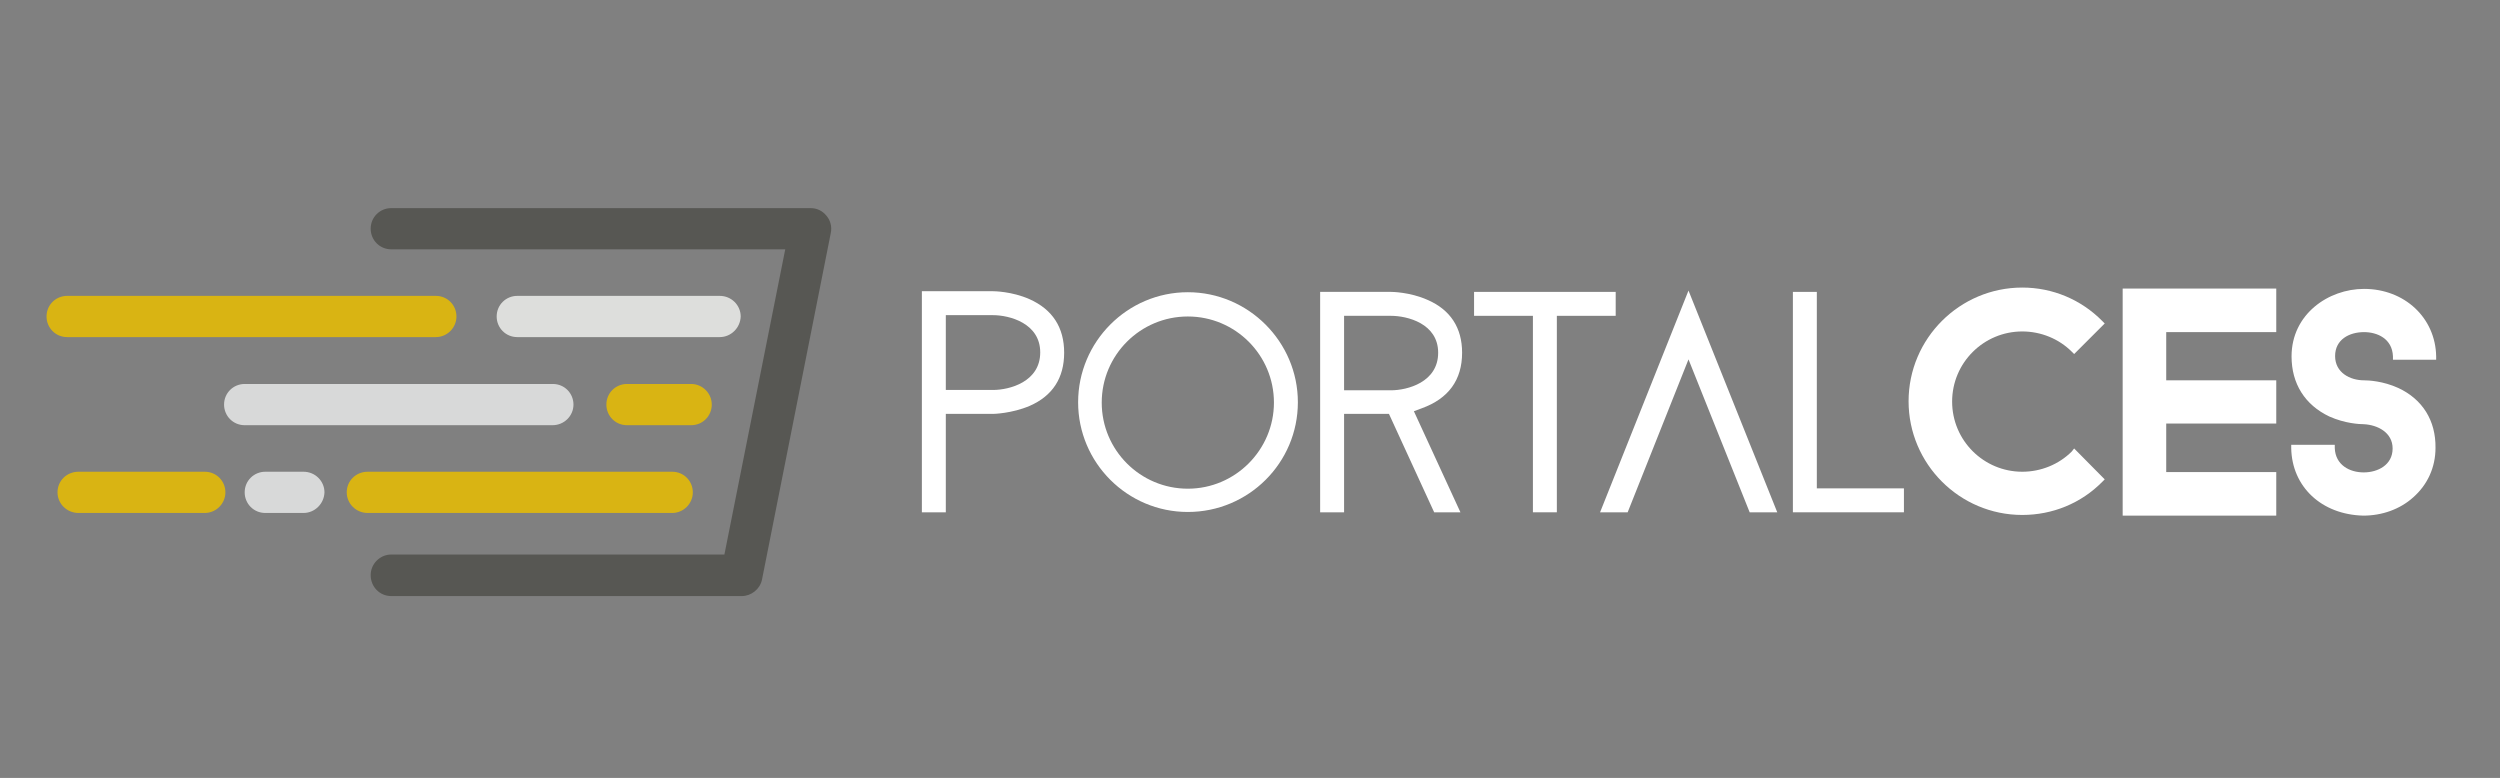 <?xml version="1.0" encoding="utf-8"?>
<!-- Generator: Adobe Illustrator 22.1.0, SVG Export Plug-In . SVG Version: 6.00 Build 0)  -->
<svg version="1.1" id="Capa_1" xmlns="http://www.w3.org/2000/svg" xmlns:xlink="http://www.w3.org/1999/xlink" x="0px" y="0px"
	 viewBox="0 0 752 234" style="enable-background:new 0 0 752 234;" xml:space="preserve">
<rect x="0" y="0" width="752" height="234" fill="#808080" stroke="none"/>
<style type="text/css">
	.st0{fill:#575753;}
	.st1{fill:#DDDEDC;}
	.st2{fill:#D9B413;}
	.st3{fill:#D8D9D9;}
	.st4{fill:#FFFFFF;}
</style>
<g>
	<g>
		<path class="st0" d="M223.1,179.3H117.7c-3.5,0-6.2-2.8-6.2-6.3c0-3.4,2.8-6.2,6.2-6.2h100.2L236.2,75H117.7
			c-3.5,0-6.2-2.8-6.2-6.2c0-3.5,2.8-6.2,6.2-6.2h126.1c1.9,0,3.6,0.8,4.8,2.3c1.2,1.4,1.7,3.3,1.3,5.2l-20.7,104.3
			C228.6,177.2,226,179.3,223.1,179.3z"/>
		<g>
			<path class="st1" d="M216.5,101.4h-60.9c-3.5,0-6.2-2.8-6.2-6.2c0-3.5,2.8-6.2,6.2-6.2h60.9c3.5,0,6.3,2.8,6.3,6.2
				C222.7,98.6,219.9,101.4,216.5,101.4z"/>
			<path class="st2" d="M131.1,101.4H20.2c-3.5,0-6.2-2.8-6.2-6.2c0-3.5,2.8-6.2,6.2-6.2h110.9c3.5,0,6.2,2.8,6.2,6.2
				C137.3,98.6,134.5,101.4,131.1,101.4z"/>
		</g>
		<g>
			<path class="st2" d="M207.9,127.9h-19.3c-3.5,0-6.2-2.8-6.2-6.2c0-3.5,2.8-6.2,6.2-6.2h19.3c3.4,0,6.2,2.8,6.2,6.2
				C214.1,125.1,211.4,127.9,207.9,127.9z"/>
			<path class="st3" d="M166.2,127.9H73.6c-3.5,0-6.2-2.8-6.2-6.2c0-3.5,2.8-6.2,6.2-6.2h92.7c3.5,0,6.2,2.8,6.2,6.2
				C172.5,125.1,169.7,127.9,166.2,127.9z"/>
		</g>
		<g>
			<path class="st2" d="M202.2,154.3h-91.6c-3.5,0-6.3-2.8-6.3-6.2c0-3.5,2.8-6.2,6.3-6.2h91.6c3.5,0,6.2,2.8,6.2,6.2
				C208.4,151.5,205.6,154.3,202.2,154.3z"/>
			<path class="st3" d="M91.3,154.3H79.8c-3.5,0-6.2-2.8-6.2-6.2c0-3.5,2.8-6.2,6.2-6.2h11.5c3.5,0,6.3,2.8,6.3,6.2
				C97.5,151.5,94.7,154.3,91.3,154.3z"/>
			<path class="st2" d="M61.6,154.3h-38c-3.5,0-6.3-2.8-6.3-6.2c0-3.5,2.8-6.2,6.3-6.2h38c3.5,0,6.2,2.8,6.2,6.2
				C67.8,151.5,65,154.3,61.6,154.3z"/>
		</g>
	</g>
	<g>
		<path class="st4" d="M623.2,135.8c-3.9,3.9-9.3,6.1-14.9,6.1c-11.6,0-21.1-9.4-21.1-21.1s9.5-21.1,21.1-21.1
			c5.6,0,11,2.2,14.9,6.1l0.7,0.7l9.2-9.2l-0.7-0.7c-6.4-6.5-15-10.1-24.1-10.1c-18.8,0-34.2,15.3-34.2,34.2
			c0,18.8,15.3,34.2,34.2,34.2c9.1,0,17.7-3.5,24.1-10l0.7-0.7l-9.2-9.3L623.2,135.8z"/>
		<polygon class="st4" points="638.5,155.1 684.7,155.1 684.7,142 651.6,142 651.6,127.4 684.7,127.4 684.7,114.4 651.6,114.4 
			651.6,99.9 684.7,99.9 684.7,86.8 638.5,86.8 		"/>
		<path class="st4" d="M721.4,116.7c-4.6-2.1-9-2.3-10.3-2.3c-4.2,0-8.7-2.3-8.7-7.3c0-5,4.3-7.2,8.7-7.2c3.9,0,8.5,1.9,8.7,7.3l0,1
			h13l0-1c-0.2-11.6-9.5-20.3-21.7-20.3c-10.7,0-21.8,7.6-21.8,20.3c0,8.2,4,14.6,11.4,18.1c4.7,2.1,9.1,2.3,10.3,2.3c0,0,0,0,0,0
			c4.2,0.2,8.7,2.5,8.7,7.3c0,5-4.5,7.2-8.7,7.2c-4.2,0-8.5-2.2-8.7-7.3l0-1h-13.1l0,1c0.2,11.6,9.1,20,21.7,20.3h0
			c5.6,0,11-1.9,15-5.5c4.3-3.8,6.7-9,6.7-14.9C732.7,126.5,728.7,120.1,721.4,116.7z"/>
		<path class="st4" d="M309.7,90c-5.4-2.4-10.9-2.4-11-2.4h-21.4v66.5h7.2v-29.6h14.2c0.1,0,5.6-0.1,11-2.4c6.9-3,10.4-8.4,10.4-16
			C320.1,98.5,316.6,93.1,309.7,90z M298.7,117.3h-14.2V94.8h14.2c4.9,0,14.2,2.4,14.2,11.2C312.9,114.9,303.6,117.3,298.7,117.3z"
			/>
		<path class="st4" d="M357.3,87.9c-18.2,0-33,14.9-33,33.1c0,18.2,14.8,33,33,33c18.3,0,33.1-14.8,33.1-33
			C390.4,102.8,375.5,87.9,357.3,87.9z M357.3,147c-14.3,0-25.9-11.6-25.9-25.9c0-14.3,11.6-25.9,25.9-25.9
			c14.3,0,25.9,11.6,25.9,25.9C383.2,135.3,371.6,147,357.3,147z"/>
		<path class="st4" d="M439.8,106.1c0-7.5-3.5-12.9-10.4-15.9c-5.4-2.4-10.9-2.4-11-2.4h-21.3v66.3h7.2v-29.6h13.5l13.6,29.6h7.9
			l-14-30.4l2.4-0.9C435.7,119.9,439.8,114.3,439.8,106.1z M418.4,117.4h-14.1V95h14.1c4.9,0,14.2,2.3,14.2,11.1
			C432.6,115,423.3,117.4,418.4,117.4z"/>
		<polygon class="st4" points="486,87.8 443.4,87.8 443.4,95 461.1,95 461.1,154.1 468.3,154.1 468.3,95 486,95 		"/>
		<polygon class="st4" points="507.9,87.4 481.3,154.1 489.6,154.1 507.9,108.1 526.3,154.1 534.6,154.1 		"/>
		<polygon class="st4" points="546.5,87.8 539.3,87.8 539.3,154.1 572.7,154.1 572.7,146.9 546.5,146.9 		"/>
	</g>
</g>
</svg>
